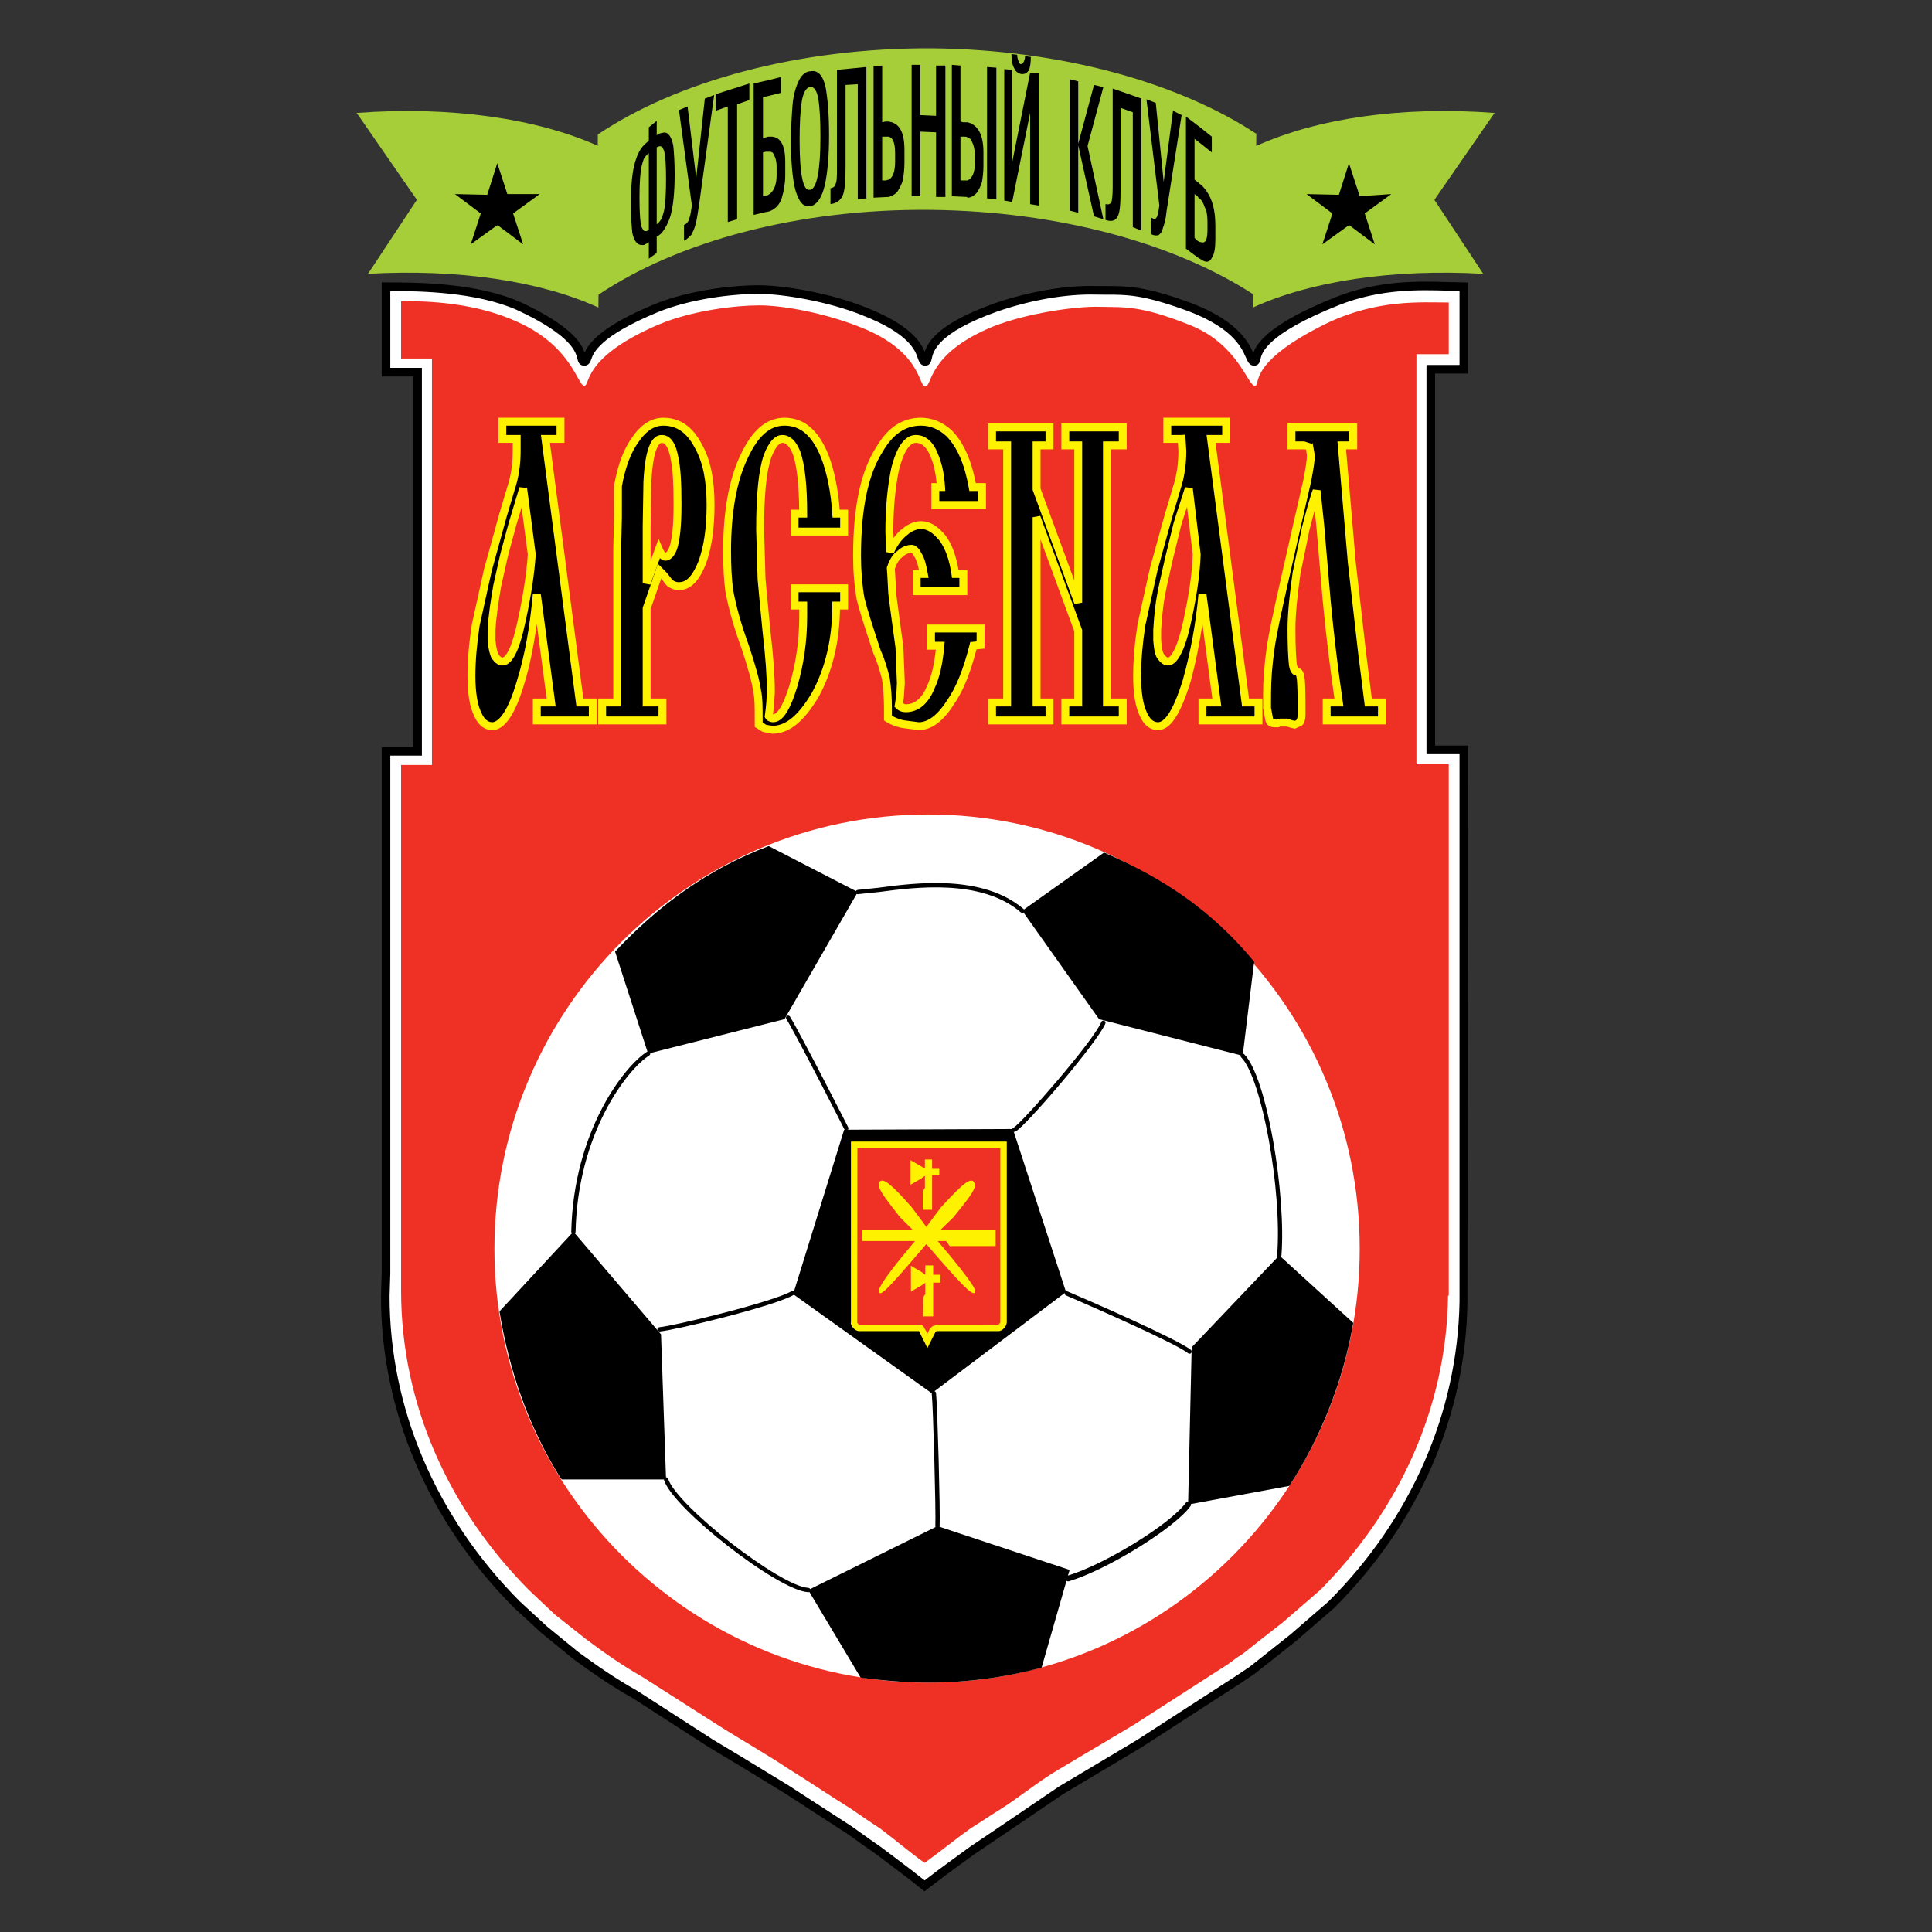 <?xml version="1.0" encoding="iso-8859-1"?>
<!-- Generator: Adobe Illustrator 24.0.1, SVG Export Plug-In . SVG Version: 6.00 Build 0)  -->
<svg version="1.1" id="Layer_1" xmlns="http://www.w3.org/2000/svg" xmlns:xlink="http://www.w3.org/1999/xlink" x="0px" y="0px"
	 viewBox="0 0 660 660" style="enable-background:new 0 0 660 660;" xml:space="preserve">
<rect x="0" y="0" width="660" height="660" fill="#333333" stroke="none"/>
<path d="M456.353,101.479c-22.534,8.982-26.987,15.628-28.205,19.11c-1.666-3.748-5.659-11.89-24.265-18.155
	c-13.551-4.72-19.357-4.71-25.502-4.697l-4.113-0.036c-10.332-0.261-22.948,1.914-34.623,5.964
	c-18.698,6.678-22.598,12.904-23.768,16.537c-1.322-3.341-4.955-9.33-20.355-15.291c-11.541-4.665-27.549-7.46-36.348-7.46
	c-9.105,0-23.901,1.701-35.633,6.488c-18.332,7.595-22.441,13.362-23.837,16.532c-1.074-3.281-4.618-9.201-21.839-17.238
	c-15.273-6.759-36.029-6.759-46.004-6.759h-1.472v32.132c0,0,8.598,0,10.793,0c0,2.844,0,123.733,0,126.58
	c-2.195,0-10.793,0-10.793,0v179.806l-0.244,7.847c0,39.053,16.091,76.795,45.318,106.275l9.37,8.63l10.86,8.887
	c6.327,4.63,13.122,9.419,20.332,13.398l26.165,16.875c0.022,0.015,10.391,6.234,10.391,6.234l15.114,9.219l21.601,13.988
	c0.004,0.004,6.193,4.422,6.193,4.422l3.797,2.645c0.039,0.028,10.25,7.737,10.25,7.737l6.31,4.96l0.863-0.683l6.103-4.648
	l10.013-7.321c0.103-0.072,9.814-6.625,9.814-6.625c-0.033,0.023,10.372-7.037,10.372-7.037l10.198-6.925l26.735-15.941
	l33.413-21.62l-0.075,0.046l5.148-3.433l6.073-4.785l8.341-6.627l13.049-11.323c28.825-28.816,44.921-65.857,45.4-104.366
	l0.245-190.132c0,0-9.058,0-11.285,0c0-2.846,0-124.222,0-127.067c2.227,0,11.285,0,11.285,0V96.503l-6.83-0.144
	C484.763,96.059,471.145,95.647,456.353,101.479z"/>
<path style="fill:#FFFFFF;" d="M428.439,124.926c1.65,0,1.979-1.467,2.138-2.174c0.48-2.129,1.944-8.607,26.862-18.536
	c14.222-5.61,27.492-5.208,37.18-4.916c0,0,2.407,0.049,3.975,0.083c0,2.451,0,22.794,0,25.296c-2.225,0-11.282,0-11.282,0v132.957
	c0,0,9.057,0,11.282,0c0,2.899,0,187.167,0,187.167c-0.715,37.72-16.505,74.034-44.707,102.234l-12.923,11.213l-8.291,6.584
	c0,0-5.878,4.654-5.881,4.657c-0.027,0.013-5.04,3.354-5.04,3.354l-33.364,21.587l-26.693,15.913
	c-0.004,0.004-20.607,13.988-20.607,13.988c-0.037,0.025-9.837,6.632-9.837,6.632c-0.011,0.009-10.244,7.49-10.244,7.49
	s-3.865,2.944-5.15,3.922c-1.227-0.966-4.484-3.527-4.484-3.527l-10.415-7.86c0.039,0.027-3.801-2.647-3.801-2.647l-6.178-4.409
	c-0.11-0.075-21.676-14.043-21.676-14.043c-0.007-0.004-15.222-9.283-15.222-9.283l-10.32-6.191l-26.226-16.913
	c-7.156-3.953-13.854-8.677-20.043-13.199l-10.731-8.78l-9.258-8.528c-28.624-28.88-44.413-65.887-44.413-104.159l0.244-7.847
	c0,0,0-173.968,0-176.864c2.198,0,10.793,0,10.793,0V125.661c0,0-8.596,0-10.793,0c0-2.511,0-23.722,0-26.24
	c10.206,0.013,29.289,0.287,43.314,6.491c18.734,8.743,20.084,14.489,20.592,16.651c0.197,0.827,0.555,2.364,2.325,2.364
	c1.649,0,2.128-1.369,2.413-2.186c0.749-2.135,2.735-7.813,22.685-16.081c11.329-4.62,25.672-6.265,34.511-6.265
	c8.518,0,24.037,2.71,35.262,7.252c16.258,6.292,18.247,12.199,19.096,14.724c0.362,1.078,0.858,2.555,2.555,2.555
	c1.693,0,2.031-1.57,2.211-2.412c0.515-2.398,1.882-8.772,22.328-16.07c11.342-3.937,23.579-6.053,33.564-5.804
	c-0.007,0,4.199,0.038,4.199,0.038c6.143-0.012,11.449-0.021,24.541,4.539c17.877,6.02,21.118,13.349,22.675,16.872
	C426.247,123.548,426.854,124.926,428.439,124.926z"/>
<path style="fill:#EE3124;" d="M419.609,568.438c1.714-1.229,3.186-2.453,4.905-3.434l5.886-4.663l7.85-6.131l12.757-11.041
	c26.736-26.982,43.173-62.06,43.664-100.571h0.246V261.07h-11.04V121h11.04c0-9.076,0-8.585,0-17.66
	c-9.567,0-24.532-1.23-42.193,7.357c-27.229,13.494-21.832,21.097-24.042,21.097c-2.452,0-5.638-13.982-21.829-20.605
	c-17.665-7.115-23.062-6.134-31.157-6.38c-8.094-0.242-25.266,2.211-36.794,6.872c-22.322,9.319-20.357,20.359-22.814,20.359
	c-2.453,0-0.982-12.266-23.058-20.607c-11.285-4.413-25.267-7.113-33.607-7.113c-8.095,0-23.061,1.717-34.59,6.625
	c-26.247,11.282-23.056,20.849-25.267,20.849c-2.204,0-4.169-13.493-22.809-21.831c-14.474-6.623-30.421-7.114-39.739-7.114v19.624
	h10.546v138.844h-10.546v171.957c0,2.454,0,5.15,0,7.606c0,39.001,16.432,74.819,43.661,102.29l8.831,8.341l10.55,8.342
	c6.133,4.658,12.511,9.076,19.377,12.999l25.761,16.437c8.093,5.149,16.432,9.81,24.527,15.208
	c7.117,4.414,13.983,9.076,21.095,13.491c3.192,2.209,6.38,4.415,9.813,6.624c4.909,3.681,10.059,8.097,15.212,11.776
	c5.151-3.679,10.546-8.095,15.697-11.776c3.192-1.962,6.378-4.171,9.57-6.132c7.112-4.417,12.754-9.322,20.112-13.737l26.001-15.453
	L419.609,568.438z"/>
<path d="M402.19,241.446v-18.4c1.224-2.451,2.206-6.129,3.434-11.035c1.717-7.854,2.944-15.455,3.188-22.567l-2.696-22.568
	c-1.472,4.169-2.702,8.337-3.925,12.264c0,0.246,0,0.488,0,0.488v-13.245c1.224-4.415,1.716-8.341,1.716-12.265
	c0-0.981,0-2.454-0.246-4.172h-1.471v-5.886h16.678v5.886h-5.148l11.773,90.031h4.415v6.131h-19.135v-6.131h4.908l-4.908-37.042
	c-0.982,11.037-2.941,20.849-5.398,29.682C404.396,236.049,403.17,238.995,402.19,241.446L402.19,241.446z M453.213,239.977h4.171
	c-1.475-10.059-2.945-21.833-4.171-34.835c-0.736-6.868-1.47-15.455-2.207-25.755l-1.228-11.775
	c-0.735,2.205-1.47,3.922-1.717,5.396c-0.489,1.472-0.981,3.923-1.963,7.36c-1.228,5.64-2.205,10.546-3.187,15.452
	c-0.98,7.116-1.718,13.495-1.718,19.133c0,6.133,0.244,10.305,0.49,12.269c0.248,1.471,0.736,2.206,1.228,2.206
	c0.735,0,0.983,0.492,1.226,1.229c0.493,1.962,0.493,6.377,0.493,13.491c0,1.227-0.247,2.205-0.736,2.697
	c-0.493,0.489-0.983,0.736-1.474,0.736c-0.244,0-0.736,0-1.226-0.248c-0.49,0-0.98-0.242-1.471-0.489c-0.492,0-0.736,0-1.225,0
	c-0.493,0-0.738,0-1.229,0c-0.246,0-0.491,0-0.736,0.247c-0.246,0-0.735,0-1.227,0c-0.736,0-1.471-0.247-1.716-1.228
	c-0.246-0.734-0.489-2.208-0.735-3.925v-4.905c0-5.396,0.489-10.551,1.224-15.7c0.738-5.152,2.455-13,4.908-23.793l4.169-18.398
	c1.475-5.891,2.698-10.794,3.436-14.963c0.735-3.925,1.224-6.87,1.224-8.586c0-1.472-0.242-2.454-0.489-2.945
	c-0.491-0.489-0.98-0.489-1.717-0.489h-4.416v-6.131h21.096v6.131h-3.921c0.735,11.529,1.957,24.774,3.433,39.985
	c1.225,13.734,2.94,26.246,4.414,38.021l1.228,9.815h4.658v6.131h-18.887V239.977z M402.19,144.06v5.886h-3.435v-5.886H402.19
	L402.19,144.06z M402.19,166.383v13.245c-0.981,3.19-1.716,5.888-2.209,8.588c-1.225,4.904-2.206,8.583-2.697,11.774
	c-1.225,5.643-1.718,10.548-1.963,15.208v3.682c0.245,2.699,0.492,4.416,1.227,5.396c0.736,0.981,1.471,1.716,2.451,1.716
	c0.982,0,2.211-0.98,3.192-2.945v18.4c-2.209,4.416-4.415,6.625-6.625,6.625c-1.962,0-3.68-1.228-4.905-3.925
	c-1.474-2.945-2.209-7.361-2.209-13.246c0-5.154,0.493-11.04,1.47-17.417c0.982-5.645,2.456-12.022,4.173-18.89
	c1.226-4.66,2.944-11.04,5.15-18.645c0.983-2.941,1.716-5.885,2.699-9.072C401.944,166.876,402.19,166.629,402.19,166.383
	L402.19,166.383z M226.306,196.064v-6.62c0.243,0.489,0.736,0.734,0.981,0.734c0.98,0,1.96-0.982,2.7-2.944
	c0.977-2.944,1.471-7.849,1.471-14.964c0-6.871-0.247-12.02-0.982-15.454c-0.736-4.415-2.208-6.624-4.169-6.871v-5.886h0.243
	c5.154,0,9.077,2.7,12.02,8.342c2.945,5.15,4.17,12.018,4.17,20.113c0,8.094-0.983,14.719-2.942,19.869
	c-2.21,5.397-4.663,7.852-7.852,7.852c-0.983,0-1.96-0.246-2.941-0.981c-0.247,0-0.982-0.982-2.211-2.699L226.306,196.064
	L226.306,196.064z M288.367,181.59h-16.924v-6.129h2.941c0-9.325-0.736-16.193-2.208-20.607c-1.227-3.19-2.945-4.908-4.907-4.908
	c-1.962,0-3.68,2.21-5.15,6.135c-1.717,5.152-2.452,13.492-2.452,24.775c0,5.889,0.243,11.528,0.489,16.925
	c0.247,3.68,0.982,9.811,1.717,18.153c0.982,8.34,1.475,15.208,1.475,20.605c0,1.226,0,2.455-0.246,3.68
	c0,1.227-0.246,1.963-0.246,2.455l-0.248,1.959c0.248,0.493,0.982,0.738,1.475,0.738c2.454,0,4.66-3.679,6.867-10.796
	c2.21-7.356,3.435-15.452,3.435-24.038c0-1.718,0-2.945,0-3.681h-2.941v-5.885h16.924v5.885h-2.697
	c0,11.774-2.452,21.833-7.114,30.417c-4.661,7.852-9.325,12.02-14.719,12.02c-1.228,0-2.209-0.245-2.699-0.489
	c-0.488-0.247-1.228-0.735-1.964-1.227v-2.207c0-3.926,0-6.87-0.489-9.077c-0.492-3.68-1.963-8.833-4.171-15.453
	c-2.699-7.36-4.415-13.739-5.397-19.136c-0.489-3.68-0.736-8.094-0.736-13.491c0-13.493,1.964-24.285,5.891-32.381
	c3.679-7.848,8.094-11.775,13.734-11.775c6.135,0,10.551,3.927,13.738,11.775c1.963,5.15,3.435,11.776,3.927,19.626h2.697V181.59
	L288.367,181.59z M313.145,196.064h2.454c-0.494-2.7-0.983-4.905-1.965-6.377c-0.734-1.471-1.47-2.206-2.208-2.206
	c-1.225,0-2.7,0.489-3.922,1.716c-1.475,0.982-2.452,2.698-3.193,4.905c0.248,3.68,0.493,6.625,0.493,8.588
	c0.248,1.962,0.489,4.66,0.983,7.601c0.735,5.396,1.224,9.078,1.469,10.793c0.247,3.681,0.493,7.853,0.493,12.268
	c0,1.962,0,3.433-0.245,4.17c0,0.733-0.247,1.961-0.493,3.433c0.738,0.739,1.473,0.982,2.456,0.982c3.678,0,6.62-2.453,8.583-7.36
	c1.718-3.676,2.7-8.337,3.191-13.981h-3.191v-5.886h16.925v5.641l-2.453,0.246c-1.961,7.848-4.414,14.473-7.848,19.381
	c-3.433,5.396-7.113,8.094-10.793,8.094c-1.717,0-3.68-0.246-5.644-0.739c-1.962-0.489-3.433-0.98-4.907-1.959
	c0-0.738,0-1.474,0-2.209c0-0.735,0-1.227,0-1.47c0-3.438-0.246-6.871-0.735-10.059c-0.736-2.698-1.471-5.644-2.944-8.829
	c-2.699-8.097-4.661-14.231-5.641-18.154c-0.74-4.172-1.229-9.077-1.229-14.718c0-16.192,2.454-28.212,7.604-36.305
	c3.68-6.38,8.34-9.568,14.229-9.568c3.434,0,6.625,1.225,9.566,3.927c3.926,3.921,6.624,10.055,8.094,18.395h3.191v6.132h-15.943
	v-6.132h1.958c-0.241-4.17-0.98-7.604-2.204-10.548c-1.473-3.927-3.679-5.889-6.378-5.889c-2.944,0-5.396,3.438-7.113,10.305
	c-1.228,5.885-1.965,12.998-1.965,21.339c0,2.456,0,4.662,0.244,6.871c1.474-3.191,3.19-5.397,5.153-6.871
	c1.717-1.47,3.681-2.205,5.396-2.205c2.7,0,4.908,1.47,7.359,4.415c2.207,2.944,3.681,7.112,4.416,12.263h2.698v5.888h-15.944
	V196.064L313.145,196.064z M354.109,176.688v63.289h4.415v6.131h-19.624v-6.131h5.15v-87.821h-5.15v-6.131h19.624v6.131h-4.415
	v14.962l14.227,38.757v-53.719h-4.416v-6.131h19.625v6.131h-5.397v87.821h5.397v6.131H363.92v-6.131h4.416v-24.531L354.109,176.688z
	 M176.509,149.946h-1.718v-5.886h16.679v5.886h-5.15l11.775,90.031h4.415v6.131h-19.134v-6.131h4.907l-4.907-37.042
	c-0.982,11.037-2.699,20.849-5.397,29.682c-0.981,3.434-2.207,6.379-3.188,8.83v-18.4c1.225-2.451,2.453-6.129,3.434-11.035
	c1.717-7.854,2.944-15.455,3.434-22.567l-2.945-22.568c-1.47,4.169-2.698,8.337-3.679,12.264c-0.244,0.246-0.244,0.488-0.244,0.733
	v-13.49c1.225-4.415,1.718-8.341,1.718-12.265C176.509,153.136,176.509,151.664,176.509,149.946L176.509,149.946z M226.306,144.06
	v5.886c-0.246,0-0.246,0-0.246,0c-2.698,0-4.414,4.908-4.908,14.719c-0.242,3.188-0.242,8.342-0.242,15.208v19.382l4.168-11.532
	c0.246,0.738,0.737,1.474,1.228,1.721v6.62l-0.982-0.98l-4.413,12.755v32.138h5.396v6.131h-20.607v-6.131h5.154v-52.253
	c0-3.677,0-7.603,0.243-11.036c0-3.681,0-7.114,0-10.551c1.227-6.868,3.189-12.265,6.135-16.19
	C219.927,146.268,222.87,144.308,226.306,144.06z M174.791,149.946h-3.19v-5.886h3.19V149.946L174.791,149.946z M174.791,241.446
	c-2.207,4.416-4.415,6.625-6.623,6.625c-1.963,0-3.682-1.228-4.904-3.925c-1.474-2.945-2.21-7.361-2.21-13.246
	c0-5.154,0.488-11.04,1.469-17.417c0.982-5.645,2.456-12.022,4.173-18.89c1.224-4.66,2.942-11.04,5.151-18.645
	c0.98-2.941,1.962-5.885,2.699-9.072c0.245,0,0.245-0.247,0.245-0.493v13.49c-0.735,2.945-1.716,5.643-2.207,8.343
	c-1.225,4.904-2.208,8.583-2.701,11.774c-0.98,5.643-1.715,10.548-1.963,15.208v3.682c0.248,2.699,0.741,4.416,1.23,5.396
	c0.733,0.981,1.469,1.716,2.451,1.716c0.983,0,2.209-0.98,3.19-2.945V241.446z"/>
<path style="fill:#FFF200;" d="M191.47,142.709h-21.217v8.587c0,0,3.487,0,4.905,0c0,1.235,0,2.821,0,2.821
	c0,4.413-0.635,8.559-1.893,12.332c-0.033,0.124-2.699,9.073-2.699,9.073c-0.016,0.049-5.173,18.73-5.173,18.73
	c-0.007,0.013-4.196,18.998-4.196,18.998c-0.991,6.442-1.495,12.373-1.495,17.65c0,6.155,0.771,10.683,2.353,13.848
	c1.75,3.852,4.292,4.671,6.113,4.671c4.256,0,7.991-5.526,11.109-16.434c1.803-5.895,3.067-12.605,4.102-19.76
	c1.335,10.085,3.098,23.396,3.363,25.401c-1.451,0-4.714,0-4.714,0v8.83h21.83v-8.83c0,0-3.312,0-4.579,0
	c-0.295-2.249-11.042-84.423-11.421-87.329c1.515,0,4.964,0,4.964,0v-8.587H191.47z M190.123,145.408c0,1.129,0,2.063,0,3.19
	c-1.47,0-5.34,0-5.34,0l12.129,92.725c0,0,2.948,0,4.249,0c0,1.179,0,2.256,0,3.435c-2.154,0-14.28,0-16.432,0
	c0-1.179,0-2.255,0-3.435c1.416,0,5.092,0,5.092,0l-5.106-38.564l-2.683,0.055c-1.005,11.313-2.749,20.931-5.342,29.407
	c-3.843,13.455-7.494,14.5-8.52,14.5c-1.494,0-2.732-1.056-3.677-3.135c-1.395-2.789-2.088-7.04-2.088-12.686
	c0-5.142,0.492-10.934,1.457-17.215c-0.004,0.026,4.145-18.765,4.145-18.765l5.138-18.596c-0.015,0.05,2.717-9.145,2.717-9.145
	c1.315-3.923,1.997-8.357,1.997-13.061v-5.519c0,0-3.487,0-4.905,0c0-1.127,0-2.062,0-3.19
	C175.124,145.408,187.947,145.408,190.123,145.408z"/>
<path style="fill:#FFF200;" d="M173.726,178.808c0,0.005-2.452,9.079-2.452,9.079l-0.528,2.111l-2.196,9.786
	c-0.865,4.988-1.712,10.321-1.976,15.345v3.75c0.236,2.641,0.704,4.673,1.367,5.999c0.966,1.323,2.043,2.465,3.66,2.465
	c3.305,0,5.751-4.646,7.945-15.057c1.855-8.483,2.988-15.929,3.46-22.75l0.01-0.137l-2.964-22.703l-2.609-0.271L173.726,178.808z
	 M170.226,223.464c-0.163-0.38-0.695-1.797-0.961-4.709l0.007-3.558c0.257-4.81,1.083-10.046,1.943-14.978
	c0.004-0.026,2.146-9.561,2.146-9.561l0.532-2.118l2.434-9.006c0.009-0.037,0.943-3.154,1.865-6.232
	c0.844,6.472,2.08,15.931,2.111,16.156c-0.459,6.571-1.599,14.054-3.395,22.262c-2.646,12.561-5.04,12.923-5.307,12.923
	C171.264,224.645,170.839,224.277,170.226,223.464z M173.726,178.808L173.726,178.808L173.726,178.808z"/>
<path style="fill:#FFF200;" d="M216.119,149.185c-2.961,3.944-5.047,9.426-6.354,16.716l-0.02,10.787l0,0
	c0,0.054-0.246,11.036-0.246,11.036s0,48.343,0,50.902c-1.469,0-5.149,0-5.149,0v8.83h23.303v-8.83c0,0-3.88,0-5.395,0
	c0-2.458,0-30.131,0-30.56c0.119-0.347,2.654-7.665,3.632-10.494c1.686,2.396,2.187,3.031,3.115,3.031l-0.809-0.27
	c1.122,0.842,2.348,1.25,3.75,1.25c4.97,0,7.572-4.957,9.1-8.687c2.022-5.313,3.044-12.16,3.044-20.381
	c0-8.867-1.424-15.665-4.35-20.785c-3.156-6.052-7.479-9.02-13.191-9.02C222.637,142.709,219.029,144.949,216.119,149.185z
	 M210.852,241.323h1.347v-53.6l0.243-10.941l0.003-10.646c1.206-6.628,3.13-11.735,5.863-15.378c2.451-3.566,5.214-5.35,8.241-5.35
	c4.676,0,8.115,2.423,10.823,7.617c2.713,4.744,4.018,11.105,4.018,19.491c0,7.893-0.959,14.416-2.853,19.39
	c-2.531,6.186-4.852,6.98-6.59,6.98c-0.818,0-1.477-0.218-2.133-0.711c-0.134-0.056-1.919-2.401-1.919-2.401l-1.619-1.641
	l-1.522-1.527l-5.196,15.008v33.711c0,0,3.881,0,5.397,0c0,1.179,0,2.256,0,3.435c-2.188,0-15.718,0-17.906,0
	c0-1.179,0-2.255,0-3.435C208.52,241.323,210.852,241.323,210.852,241.323z"/>
<path style="fill:#FFF200;" d="M219.804,164.599c0.003-0.037-0.247,15.274-0.247,15.274v19.382l2.62,0.46
	c0,0,2.161-5.977,3.267-9.039c0.503,0.467,1.081,0.849,1.842,0.849c0.943,0,2.713-0.497,3.961-3.816
	c1.053-3.161,1.557-8.194,1.557-15.439c0-7.624-0.313-12.479-1.013-15.738c-0.871-5.245-2.803-7.935-5.732-7.935
	C222.341,148.598,220.351,153.683,219.804,164.599z M222.258,179.873l0.243-15.104c0.655-13.096,3.262-13.472,3.559-13.472
	c1.352,0,2.476,2.094,3.084,5.74c0.669,3.128,0.962,7.809,0.962,15.234c0,6.853-0.47,11.743-1.401,14.538
	c-0.608,1.614-1.219,1.973-1.385,1.996c-0.052-0.033-0.422-0.259-1.004-1.613l-1.343-3.139c0,0-1.991,5.498-2.715,7.504
	C222.258,185.96,222.258,179.873,222.258,179.873z"/>
<path style="fill:#FFF200;" d="M253.05,155.262c-3.99,8.224-6.015,19.317-6.015,32.954c0,5.428,0.243,9.901,0.744,13.667
	c1.082,5.952,2.919,12.466,5.471,19.42c2.389,7.177,3.657,11.864,4.099,15.17c0.48,2.178,0.48,4.997,0.48,8.899v2.959l2.704,1.679
	c0.004,0.005,3.305,0.636,3.305,0.636c5.695,0,10.741-4.029,15.878-12.684c4.665-8.584,7.046-18.595,7.232-29.755
	c0.709,0,2.768,0,2.768,0v-8.588h-19.623v8.588c0,0,2.153,0,2.943,0c0,1.081,0,2.331,0,2.331c0,8.224-1.136,16.181-3.375,23.651
	c-2.756,8.874-4.819,9.832-5.577,9.832c0,0-0.03-0.006-0.037-0.01c0.073-0.562,0.151-1.172,0.151-1.172
	c0.009-0.165,0.072-0.647,0.072-0.647l0.179-1.973c-0.025,0.265,0.247-3.68,0.247-3.68c0-5.425-0.497-12.411-1.479-20.763
	c0.001,0.039-1-10.378-1-10.378l-0.711-7.708c0-0.027-0.489-16.835-0.489-16.835c0-11.573,0.781-19.538,2.381-24.347
	c1.239-3.295,2.655-5.212,3.873-5.212c1.822,0,3.068,2.532,3.647,4.041c1.324,3.978,2.021,10.356,2.09,18.774
	c-0.779,0-2.915,0-2.915,0v8.83h19.623v-8.83c0,0-2.116,0-2.861,0c-0.54-6.928-1.816-13.422-3.849-18.758
	c-3.462-8.514-8.362-12.644-15-12.644C261.901,142.709,257.009,146.815,253.05,155.262z M260.527,245.372
	c0-4.077,0-7.017-0.523-9.371c-0.445-3.366-1.75-8.206-4.207-15.587c-2.513-6.851-4.306-13.211-5.352-18.952
	c-0.475-3.584-0.711-7.938-0.711-13.247c0-13.226,1.932-23.923,5.752-31.792c3.524-7.52,7.499-11.016,12.52-11.016
	c5.492,0,9.459,3.475,12.49,10.934c2.054,5.393,3.382,12.043,3.826,19.204l0.08,1.265c0,0,1.945,0,2.616,0c0,1.178,0,2.256,0,3.434
	c-2.086,0-12.137,0-14.226,0c0-1.178,0-2.256,0-3.434c0.792,0,2.944,0,2.944,0v-1.349c0-9.557-0.747-16.437-2.279-21.031
	c-1.854-4.829-4.385-5.831-6.186-5.831c-2.549,0-4.645,2.293-6.415,7.008c-1.714,5.137-2.537,13.382-2.537,25.25l0.492,16.99
	c0.003,0.026,0.722,7.827,0.722,7.827l0.998,10.381c0.975,8.288,1.466,15.165,1.466,20.486l-0.218,3.413
	c-0.025,0.267-0.17,1.81-0.17,1.81l-0.1,0.912l-0.285,2.2l0.182,0.365c0.509,1.019,1.747,1.482,2.679,1.482
	c3.121,0,5.636-3.621,8.158-11.745c2.319-7.729,3.494-15.951,3.494-24.438v-5.027c0,0-2.152,0-2.944,0c0-1.129,0-2.064,0-3.192
	c2.089,0,12.14,0,14.226,0c0,1.127,0,2.063,0,3.192c-0.671,0-2.699,0-2.699,0v1.346c0,11.265-2.337,21.28-6.949,29.776
	c-4.574,7.704-8.885,11.315-13.532,11.315l-2.096-0.351c0,0-0.68-0.426-1.214-0.765
	C260.527,246.181,260.527,245.372,260.527,245.372z"/>
<path style="fill:#FFF200;" d="M299.218,152.955c-5.228,8.213-7.786,20.324-7.786,36.978c0,5.233,0.419,10.264,1.248,14.951
	c0.898,3.61,2.541,8.898,5.693,18.346c1.342,2.932,2.042,5.51,2.718,8.003l0.204,0.757c0.438,2.917,0.689,6.324,0.689,9.703v4.401
	l0.602,0.4c1.633,1.088,3.25,1.631,5.327,2.149l5.969,0.775c4.237,0,8.25-2.935,11.932-8.721c3.131-4.471,5.61-10.535,7.761-18.852
	c0.719-0.074,2.754-0.276,2.754-0.276v-8.211h-19.625v8.586c0,0,2.164,0,2.977,0c-0.542,4.975-1.44,9.035-2.851,12.062
	c-1.76,4.39-4.225,6.583-7.362,6.583c-0.443,0-0.683-0.221-0.962-0.377c0.021-0.176,0.352-2.731,0.352-2.731l-0.073,0.468
	l0.313-4.597l-0.492-12.358c-0.015-0.099-1.482-10.883-1.482-10.883c-0.007-0.042-0.765-5.762-0.765-5.762s-0.215-1.823-0.215-1.827
	c0-0.037-0.317-6.098-0.317-6.098s-0.111-1.608-0.144-2.089c0.689-1.981,1.524-3.321,2.568-4.016
	c1.375-1.341,2.622-1.477,3.135-1.483c0.025,0.011,0.412,0.191,1.041,1.452c0.732,1.111,1.142,2.715,1.501,4.429
	c-0.34,0-2.129,0-2.129,0v8.585h18.64v-8.585c0,0-2.207,0-2.99,0c-0.831-4.858-2.256-8.873-4.392-11.725
	c-2.868-3.444-5.459-4.957-8.441-4.957c-2.109,0-4.397,0.923-6.274,2.534c-1.122,0.841-2.146,1.925-3.09,3.211
	c-0.038-0.962-0.081-2.189-0.081-2.189c0-7.821,0.653-14.908,1.936-21.064c1.485-5.936,3.548-9.229,5.794-9.229
	c2.145,0,3.866,1.688,5.113,5.011c1.048,2.519,1.636,5.433,1.944,8.727c-0.149,0-1.784,0-1.784,0v8.832h18.645v-8.832
	c0,0-2.52,0-3.47,0c-1.56-7.994-4.296-14.085-8.212-18.003c-3.137-2.881-6.66-4.322-10.52-4.322
	C308.23,142.709,303.194,146.059,299.218,152.955z M304.682,243.163v-1.47c0-3.561-0.253-7.015-0.753-10.265
	c-0.033-0.151-0.237-0.899-0.237-0.899c-0.672-2.479-1.43-5.291-2.817-8.29c-2.23-6.721-4.493-13.654-5.556-17.914
	c-0.781-4.441-1.189-9.316-1.189-14.392c0-16.124,2.419-27.763,7.393-35.581c3.484-6.036,7.756-8.944,13.092-8.944
	c3.205,0,6.036,1.167,8.655,3.57c3.668,3.669,6.261,9.616,7.678,17.642l0.197,1.114c0,0,2.073,0,2.971,0c0,1.178,0,2.256,0,3.434
	c-2.049,0-11.193,0-13.242,0c0-1.178,0-2.256,0-3.434c0.258,0,2.039,0,2.039,0l-0.083-1.428c-0.25-4.257-1.005-7.851-2.309-10.989
	c-2.08-5.547-5.298-6.718-7.623-6.718c-3.71,0-6.545,3.81-8.424,11.323c-1.332,6.392-2.003,13.666-2.003,21.669l0.253,7.017
	l2.568,0.42c1.331-2.884,2.882-4.964,4.734-6.355c1.464-1.255,3.113-1.941,4.588-1.941c2.137,0,4.03,1.176,6.322,3.931
	c2.005,2.679,3.404,6.597,4.118,11.594l0.164,1.16c0,0,1.846,0,2.521,0c0,1.124,0,2.062,0,3.187c-2.053,0-11.197,0-13.247,0
	c0-1.125,0-2.063,0-3.187c0.548,0,2.722,0,2.722,0l-0.289-1.594c-0.483-2.636-1.01-5.146-2.171-6.885
	c-0.28-0.585-1.39-2.809-3.33-2.809c-1.76,0-3.539,0.773-4.878,2.113c-1.416,0.913-2.598,2.692-3.513,5.434l-0.087,0.253
	l0.186,2.686l0.319,6.075c0.01,0.166,0.224,1.965,0.224,1.965l0.779,5.86c-0.006-0.036,0.727,5.376,0.727,5.376l0.741,5.388
	c-0.014-0.104,0.479,12.074,0.479,12.074l-0.18,3.739l-0.067,0.431l-0.321,2.322l-0.271,1.576l0.496,0.489
	c0.952,0.952,2.003,1.378,3.408,1.378c2.991,0,7.122-1.423,9.834-8.209c1.672-3.569,2.755-8.29,3.285-14.363l0.126-1.467
	c0,0-2.413,0-3.313,0c0-1.126,0-2.062,0-3.19c2.089,0,12.14,0,14.226,0c0,1.119,0,2.03,0,3.072
	c-0.615,0.063-2.179,0.219-2.179,0.219l-0.229,0.923c-2.1,8.383-4.598,14.575-7.645,18.931c-3.145,4.937-6.482,7.52-9.69,7.52
	l-5.317-0.696c-1.593-0.4-2.73-0.876-3.881-1.537C304.682,243.853,304.682,243.163,304.682,243.163z"/>
<path style="fill:#FFF200;" d="M383.545,144.673H362.57v8.83c0,0,3.113,0,4.419,0c0,2.193,0,33.918,0,44.785
	c-3.46-9.426-11.397-31.045-11.531-31.409c0-0.423,0-11.179,0-13.376c1.302,0,4.418,0,4.418,0v-8.83h-22.326v8.83
	c0,0,3.685,0,5.152,0c0,2.577,0,82.546,0,85.122c-1.467,0-5.152,0-5.152,0v8.83h22.326v-8.83c0,0-3.115,0-4.418,0
	c0-2.266,0-42.874,0-54.349c3.46,9.425,11.399,31.045,11.531,31.409c0,0.441,0,20.554,0,22.94c-1.306,0-4.419,0-4.419,0v8.83h22.326
	v-8.83c0,0-3.88,0-5.395,0c0-2.576,0-82.546,0-85.122c1.515,0,5.395,0,5.395,0v-8.83H383.545z M382.194,147.37
	c0,1.179,0,2.258,0,3.435c-1.518,0-5.397,0-5.397,0v90.519c0,0,3.879,0,5.397,0c0,1.179,0,2.256,0,3.435c-2.167,0-14.755,0-16.922,0
	c0-1.179,0-2.255,0-3.435c1.301,0,4.412,0,4.412,0v-26.118l-14.308-38.984l-2.614,0.466v64.636c0,0,3.11,0,4.41,0
	c0,1.179,0,2.256,0,3.435c-2.165,0-14.756,0-16.921,0c0-1.179,0-2.255,0-3.435c1.467,0,5.15,0,5.15,0v-90.519c0,0-3.683,0-5.15,0
	c0-1.177,0-2.256,0-3.435c2.165,0,14.756,0,16.921,0c0,1.179,0,2.258,0,3.435c-1.3,0-4.41,0-4.41,0v16.553l14.305,38.983
	l2.616-0.466v-55.07c0,0-3.111,0-4.412,0c0-1.177,0-2.256,0-3.435C367.439,147.37,380.027,147.37,382.194,147.37z"/>
<path style="fill:#FFF200;" d="M418.868,142.709h-21.462v8.587c0,0,3.592,0,4.986,0c0.068,1.166,0.164,2.821,0.164,2.821
	c0,4.406-0.636,8.554-1.893,12.332c-0.012,0.025-1.15,3.936-1.15,3.936l-1.548,5.137c-0.013,0.049-5.174,18.73-5.174,18.73
	c-0.001,0.013-4.195,18.998-4.195,18.998c-0.99,6.458-1.491,12.387-1.491,17.65c0,6.159,0.77,10.69,2.35,13.848
	c1.751,3.852,4.293,4.671,6.112,4.671c4.165,0,7.588-5.058,11.1-16.403c1.843-6.62,3.096-13.225,4.1-19.892
	c1.329,10.057,3.108,23.489,3.377,25.502c-1.451,0-4.718,0-4.718,0v8.83h21.832v-8.83c0,0-3.31,0-4.579,0
	c-0.292-2.249-11.043-84.423-11.423-87.329c1.514,0,4.962,0,4.962,0v-8.587H418.868z M417.522,145.408c0,1.129,0,2.063,0,3.19
	c-1.472,0-5.343,0-5.343,0l12.129,92.725c0,0,2.949,0,4.253,0c0,1.179,0,2.256,0,3.435c-2.156,0-14.284,0-16.436,0
	c0-1.179,0-2.255,0-3.435c1.417,0,5.097,0,5.097,0l-5.111-38.569l-2.681,0.06c-0.895,10.08-2.648,19.708-5.354,29.44
	c-3.695,11.951-6.67,14.467-8.51,14.467c-1.494,0-2.733-1.056-3.676-3.135c-1.393-2.785-2.089-7.037-2.089-12.686
	c0-5.128,0.493-10.919,1.458-17.215c-0.005,0.02,4.144-18.765,4.144-18.765s5.138-18.592,5.138-18.596l1.567-5.199l1.128-3.854
	c1.338-4.02,2.022-8.455,2.022-13.153l-0.334-5.632l-1.262,0.112c0,0-2.136,0-3.554,0c0-1.127,0-2.062,0-3.19
	C402.288,145.408,415.339,145.408,417.522,145.408z"/>
<path style="fill:#FFF200;" d="M401.739,176.033l-0.837,2.703c-0.026,0.101-2.229,9.151-2.229,9.151l-0.541,2.154l-2.183,9.743
	c-1.063,4.879-1.675,9.635-1.978,15.345v3.75c0.253,2.851,0.507,4.886,1.499,6.205c0.834,1.117,1.909,2.259,3.528,2.259
	c3.168,0,5.844-5.064,7.947-15.057c1.942-8.878,2.994-16.341,3.213-22.798l0.004-0.102l-2.706-22.673l-2.611-0.288L401.739,176.033z
	 M404.317,176.827c0,0,0.624-1.933,1.19-3.68c0.767,6.449,1.926,16.137,1.948,16.323c-0.218,6.278-1.247,13.553-3.15,22.252
	c-2.222,10.551-4.633,12.923-5.307,12.923c-0.338,0-0.762-0.362-1.37-1.178c-0.562-0.748-0.779-2.655-0.965-4.711l0.002-3.558
	c0.293-5.485,0.888-10.112,1.934-14.921c0.017-0.08,2.15-9.576,2.15-9.576l0.636-2.542l2.119-8.718
	C403.478,179.542,404.317,176.827,404.317,176.827z"/>
<path style="fill:#FFF200;" d="M462.289,144.673h-22.442v8.83h5.762c0,0,0.339,0.044,0.559,0.073c0.07,0.479,0.3,2.014,0.3,2.014
	c0,1.596-0.482,4.488-1.204,8.338c0,0.014-3.418,14.88-3.418,14.88l-4.174,18.43c-2.578,11.34-4.208,18.886-4.928,23.904
	c-0.844,5.915-1.242,10.965-1.242,15.889v4.905c0.018,0.192,0.806,4.354,0.806,4.354c0.332,1.327,1.435,2.147,2.998,2.147h1.532
	c0,0,0.212-0.13,0.402-0.245c0.129,0,2.129-0.001,2.346-0.001c0.504,0.156,1.239,0.378,1.449,0.441
	c0.509,0.11,1.385,0.297,1.385,0.297l2.426-1.133c0.74-0.745,1.131-2.006,1.131-3.652c0-7.295,0-11.696-0.533-13.822
	c-0.218-0.683-0.738-2.245-2.532-2.245l0.499,0.181l-0.395-1.262c-0.222-1.791-0.473-5.939-0.473-12.046
	c0-5.792,0.823-12.526,1.706-18.941c0.002-0.003,3.17-15.353,3.17-15.353c0.002-0.003,1.161-4.389,1.161-4.389
	s0.312-1.168,0.539-1.999c0.269,2.598,0.549,5.257,0.549,5.257c-0.002-0.044,2.206,25.759,2.206,25.759
	c1.072,11.353,2.436,22.537,3.993,33.34c-1.228,0-3.999,0-3.999,0v8.83h21.584v-8.83c0,0-3.494,0-4.816,0
	c-0.229-1.828-1.082-8.63-1.082-8.63l-0.844-6.686l-3.563-31.287c0-0.011-2.706-31.506-3.308-38.52c1.149,0,3.8,0,3.8,0v-8.83
	H462.289z M460.94,147.37c0,1.179,0,2.258,0,3.435c-1.165,0-4.046,0-4.046,0l3.561,41.466l3.573,31.378l0.85,6.682l1.372,10.992
	c0,0,3.139,0,4.499,0c0,1.179,0,2.256,0,3.435c-2.146,0-14.039,0-16.19,0c0-1.179,0-2.255,0-3.435c1.239,0,4.386,0,4.386,0
	l-0.227-1.542c-1.644-11.219-3.044-22.915-4.161-34.765c-0.004-0.019-2.207-25.728-2.207-25.728l-1.231-11.817l-2.622-0.287
	l-0.644,1.855l-1.122,3.746c0.05-0.203-0.772,2.827-0.772,2.827l-1.157,4.383c-0.02,0.085-3.213,15.56-3.213,15.56
	c-0.913,6.591-1.741,13.439-1.741,19.396c0,5.295,0.186,9.943,0.5,12.435c0.457,2.739,1.609,3.287,2.375,3.357
	c0.05,0.124,0.133,0.333,0.133,0.333c0.426,1.707,0.426,6.225,0.426,13.069c0,1.151-0.248,1.65-0.344,1.746
	c-0.002,0-0.518,0.339-0.518,0.339l-0.618-0.102l-0.608-0.144l-1.11-0.446l-0.36-0.046h-2.454l-1.691,0.642l0.955-0.395h-1.227
	l-0.349-0.054l-0.059-0.154c-0.028-0.096-0.71-3.785-0.71-3.785l0.018-4.715c0-4.794,0.381-9.721,1.208-15.508
	c0.707-4.927,2.327-12.415,4.888-23.687l4.167-18.402c-0.006,0.03,3.451-15.026,3.451-15.026c0.768-4.099,1.243-7.011,1.243-8.819
	l-0.772-4.338l-0.113,0.439l-2.669-0.886c0,0-1.764,0-3.067,0c0-1.177,0-2.256,0-3.435C444.748,147.37,458.735,147.37,460.94,147.37
	z M441.25,248.7c0,0-0.193-0.059-0.216-0.067c-0.165-0.036-0.445-0.096-0.445-0.096L441.25,248.7z"/>
<path style="fill:#FFFFFF;" d="M317.067,574.814c81.444,0,147.432-66.722,147.432-148.163c0-81.933-65.988-148.41-147.432-148.41
	c-81.685,0-148.165,66.477-148.165,148.41C168.903,508.093,235.382,574.814,317.067,574.814z"/>
<polygon points="288.367,385.928 346.014,385.685 364.167,441.369 318.297,475.959 270.95,442.105 "/>
<path d="M262.608,289.035l30.42,15.698l-25.023,43.421l-46.607,11.774l-11.282-34.833
	C224.831,309.396,241.757,296.884,262.608,289.035z"/>
<path d="M428.439,328.529l-3.926,32.133l-49.06-12.509l-26.249-37.042l27.965-19.872
	C398.018,300.318,413.965,311.112,428.439,328.529z"/>
<path d="M440.455,507.602l-34.585,6.376l1.225-53.72l29.928-31.398l25.266,23.056C458.854,472.032,451.006,491.411,440.455,507.602z
	"/>
<path d="M294.01,573.097L276.1,543.17l44.158-21.832l45.137,14.965l-9.568,33.362c-12.511,3.431-26.001,5.149-38.759,5.149
	C309.707,574.814,301.366,574.079,294.01,573.097z"/>
<path d="M170.619,447.994l25.268-27.23l29.928,35.079l1.717,49.552h-35.567l-0.494-0.493
	C180.677,487.488,174.056,468.84,170.619,447.994z"/>
<path d="M221.006,359.305c-7.788,4.936-25.117,27.257-25.856,61.441c-0.01,0.408,0.313,0.744,0.719,0.754
	c0.41,0.008,0.745-0.313,0.753-0.719c0.729-33.598,17.591-55.431,25.172-60.232c0.345-0.22,0.443-0.672,0.225-1.014
	C221.804,359.188,221.349,359.088,221.006,359.305z"/>
<path d="M268.851,347.033c-0.347,0.21-0.46,0.663-0.246,1.012c4.109,6.765,19.683,37.418,19.842,37.728
	c0.184,0.364,0.627,0.509,0.989,0.323c0.364-0.183,0.506-0.625,0.323-0.989c-0.157-0.309-15.762-31.012-19.895-37.825
	C269.65,346.935,269.197,346.825,268.851,347.033z"/>
<path d="M376.24,349.105c-2.667,6.551-27.4,34.835-30.061,36.165c-0.365,0.185-0.511,0.625-0.332,0.987
	c0.183,0.364,0.627,0.511,0.989,0.33c3.476-1.74,28.202-30.624,30.769-36.931c0.154-0.378-0.026-0.805-0.406-0.959
	C376.824,348.544,376.395,348.725,376.24,349.105z"/>
<path d="M270.562,440.989c-5.808,3.63-40.134,11.951-45.299,12.404c-0.408,0.033-0.707,0.393-0.674,0.796
	c0.036,0.404,0.393,0.705,0.799,0.668c5.342-0.465,39.816-8.78,45.951-12.617c0.346-0.215,0.454-0.672,0.236-1.014
	C271.359,440.88,270.907,440.777,270.562,440.989z"/>
<path d="M363.734,441.573c-0.156,0.373,0.017,0.801,0.394,0.965c9.79,4.158,37.885,16.565,41.762,19.759
	c0.316,0.257,0.778,0.212,1.037-0.098c0.258-0.318,0.212-0.781-0.098-1.04c-4.316-3.55-34.81-16.872-42.13-19.979
	C364.328,441.023,363.897,441.196,363.734,441.573z"/>
<path d="M318.954,475.225c-0.405,0.045-0.698,0.408-0.656,0.811c0.493,4.666,1.469,40.626,1.225,45.262
	c-0.021,0.407,0.293,0.756,0.695,0.775c0.406,0.02,0.755-0.289,0.776-0.696c0.243-4.665-0.736-40.802-1.231-45.493
	C319.718,475.475,319.356,475.185,318.954,475.225z"/>
<path d="M227.304,504.697c-0.386,0.122-0.6,0.538-0.471,0.924c3.204,9.884,39.093,37.792,49.235,38.286
	c0.406,0.02,0.748-0.292,0.768-0.699c0.02-0.407-0.294-0.753-0.699-0.773c-9.527-0.463-44.895-27.978-47.906-37.267
	C228.106,504.782,227.69,504.568,227.304,504.697z"/>
<path d="M300.063,303.265l-7.035,0.733c-0.405,0.039-0.775,0.406-0.731,0.811c0.04,0.404,0.326,0.703,0.731,0.659l7.23-0.745
	c12.215-1.619,34.954-4.634,48.468,6.948c0.31,0.264,0.771,0.23,1.036-0.08c0.266-0.31,0.229-0.772-0.079-1.038
	C335.67,298.54,312.51,301.612,300.063,303.265z"/>
<path d="M423.993,360.142c-0.288,0.287-0.288,0.754,0,1.04c7.038,7.039,14.047,45.587,12.298,67.616
	c-0.033,0.406,0.27,0.763,0.671,0.793c0.407,0.032,0.762-0.27,0.793-0.673c1.633-20.501-4.909-60.963-12.723-68.777
	C424.745,359.854,424.279,359.854,423.993,360.142z"/>
<path d="M405.078,513.399c-5.364,7.315-27.672,21.047-40.459,24.905c-0.518,0.158-0.811,0.704-0.654,1.221
	c0.155,0.521,0.701,0.813,1.219,0.657c13.07-3.94,35.938-18.069,41.479-25.626c0.318-0.436,0.224-1.049-0.214-1.371
	C406.014,512.866,405.401,512.959,405.078,513.399z"/>
<path style="fill:#EE3124;" d="M316.822,458.049l-0.735-1.471l-0.488-0.982l-0.494-0.982c0-0.244-0.241-0.489-0.241-0.489
	c-0.248-0.247-0.493-0.494-0.493-0.494c-0.243,0-0.489,0-0.736,0c-7.112,0-13.002,0-20.115,0c-0.736,0-1.963-1.224-1.717-1.958
	v-60.591h51.025v60.591c0,0.735-0.983,1.958-1.716,1.958c-7.359,0-13.738,0-21.098,0c-0.245,0-0.489,0-0.735,0.247
	c-0.491,0.247-0.491,0.492-0.733,0.735l-0.494,0.982l-0.489,0.982L316.822,458.049z"/>
<path style="fill:#FFF200;" d="M342.827,389.979h-52.129v61.694c-0.147,0.264,0.007,0.975,0.492,1.646
	c0.509,0.707,1.424,1.418,2.329,1.418c0,0,20.264,0,20.396,0c0.067,0.066,0.142,0.143,0.153,0.154
	c0.022,0.103,0.049,0.218,0.049,0.218l2.702,5.405l2.711-5.405c0.119-0.126,0.173-0.206,0.173-0.206
	c-0.002,0.005,0.067-0.036,0.067-0.036c0.123-0.086,0.148-0.116,0.153-0.129c0.071,0,21.188,0,21.188,0
	c1.4,0,2.821-1.784,2.821-3.064v-61.694H342.827z M341.723,392.188c0,2.126,0,59.486,0,59.486c-0.034,0.228-0.473,0.786-0.703,0.869
	l-21.008-0.013c0,0-1.414,0.531-1.48,0.554c-0.035,0.063-0.723,0.677-0.723,0.677l-0.157,0.139l-0.1,0.22
	c0,0-0.611,1.221-0.731,1.464c-0.118-0.24-0.728-1.464-0.728-1.464l0.116,0.495l-0.563-1.264l-0.823-0.821h-21.306
	c-0.157-0.051-0.6-0.486-0.648-0.695l-0.021,0.188c0,0,0.054-57.709,0.054-59.835C294.969,392.188,339.658,392.188,341.723,392.188z
	 M318.496,453.099c0,0,0.032-0.01,0.037-0.015l0.016-0.017C318.549,453.065,318.533,453.071,318.496,453.099z"/>
<g>
	<path style="fill:#FFF200;" d="M315.964,401.679c0,0.842,0,4.12,0,4.12l-0.683,1.038l-0.053,6.445h3.188c0,0,0-11.128,0-11.771
		c0.53,0,2.454,0,2.454,0v-2.213c0,0-1.923,0-2.454,0c0-0.576,0-3.189,0-3.189h-0.368h-2.085c0,0,0,2.36,0,3.065
		c-0.411-0.236-1.412-0.808-1.412-0.808l-3.496-2.038v8.391l3.499-2.035C314.556,402.685,315.527,401.989,315.964,401.679z"/>
	<path style="fill:#FFF200;" d="M318.786,432.292h-0.489h-2.208l-0.003,3.191l-1.198-0.902l-3.708-2.162v8.823l3.682-2.148
		c0,0,0.708-0.506,1.227-0.872c0,1.077,0,3.882,0,3.882l-0.668,0.973l-0.067,6.139v0.489h3.431c0,0,0-10.711,0-11.528
		c0.628,0,2.452,0,2.452,0v-2.696c0,0-1.824,0-2.452,0C318.786,434.779,318.786,432.292,318.786,432.292z"/>
	<path style="fill:#FFF200;" d="M324.421,425.669h15.705v-5.394h-0.489h-18.504c2.205-2.142,4.55-4.415,4.55-4.415
		c0.013-0.016,0.364-0.449,0.364-0.449c4.207-5.207,7.044-8.722,7.044-10.658c0-0.083-0.007-0.163-0.018-0.238l-0.585-0.975
		c-1.404-1.128-4.542,1.826-11.029,8.88c-0.003,0.003-3.274,4.358-3.274,4.358l-1.731,2.352l-1.734-2.359l-3.266-4.347
		c-6.763-7.688-9.492-9.927-10.807-8.87c-1.631,1.356,0.955,4.706,5.656,10.789l1.15,1.495c0.021,0.023,3.456,3.401,3.456,3.401
		l1.023,1.037H294.5v3.677c0,0,9.897,0,18.076,0c-13.655,16.185-12.617,17.264-12.205,17.677l0.113,0.113l0.3,0.041
		c1.266-0.046,5.868-5.353,15.325-16.39c0,0,0.16-0.184,0.346-0.406c11.879,13.827,15.492,17.458,16.534,16.679
		c0.443-0.565,1.097-1.495-12.646-17.714c1.683,0,2.759,0,2.85,0C323.421,424.271,324.421,425.669,324.421,425.669z"/>
</g>
<path style="fill:#A6CE39;" d="M510.616,38.579c-32.061-2.428-60.678,1.894-81.478,11.266l0.036-4.151
	c-26.494-17.419-66.235-28.7-110.631-29.193c-45.878-0.244-87.333,11.286-114.317,29.438l-0.033,3.86
	c-20.817-9.347-50.37-13.645-82.39-11.219l0.738,0.981l19.87,28.701l-16.682,25.267c30.908-1.718,58.82,2.452,78.69,11.527
	l0.039-4.388c26.998-18.124,68.115-29.459,113.59-28.973c44.055,0.489,83.501,11.608,109.99,28.791l-0.042,4.57
	c19.874-9.075,47.784-13.245,78.691-11.527l-16.682-25.267l19.871-28.701L510.616,38.579z"/>
<g>
	<path d="M348.959,25.334c0.983,0,1.716-0.245,2.452-1.228c0.492-0.982,0.734-2.698,0.734-4.661l-1.958-0.247
		c0,0.736-0.245,1.474-0.493,1.963c-0.246,0.493-0.489,0.736-0.982,0.736c-0.247,0-0.49-0.243-0.735-0.982
		c-0.247-0.489-0.493-1.224-0.493-2.206l-1.957-0.246c0,1.963,0.24,3.68,0.981,4.909C346.997,24.595,347.977,25.089,348.959,25.334z
		"/>
	<path d="M409.057,62.128l-0.98-0.734V47.409l2.207,1.718l3.681,2.945v-5.398l-3.681-2.943l-5.149-3.927V84.94l3.922,2.945
		c0.492,0.246,0.735,0.49,1.227,0.735c1.716,1.226,2.945,0.981,3.681-0.488c0.981-1.472,1.224-3.68,1.224-6.625v-4.416
		c0-6.134-1.469-10.793-4.905-13.982C409.792,62.864,409.304,62.372,409.057,62.128z M411.512,70.713
		c0.735,1.228,0.98,2.945,0.98,5.151v2.699c0,3.436-0.736,4.661-2.208,4.172c-0.492,0-0.735-0.248-1.227-0.493l-0.98-0.98V66.299
		l0.98,0.734c0.247,0.493,0.735,0.737,1.227,1.229C410.774,68.996,411.267,69.733,411.512,70.713z"/>
	<path d="M397.529,62.128l-2.699-26.983l-3.187-1.227l4.415,36.306c-0.246,1.716-0.493,2.941-0.738,3.68
		c-0.245,0.489-0.491,0.735-0.737,0.981c-0.242,0-0.735-0.246-1.224-0.493v5.645c0.981,0.487,1.96,0.487,2.452,0.244
		c0.735-0.493,1.227-1.229,1.471-2.455c0.491-1.224,0.981-2.942,1.228-5.639l5.15-32.875l-2.945-1.47L397.529,62.128z"/>
	<path d="M380.112,64.093c0,2.698-0.245,4.415-0.49,5.152c-0.492,0.489-0.982,0.733-1.963,0.489v5.396
		c2.208,0.735,3.434,0.245,4.169-1.225c0.739-1.228,0.981-4.415,0.981-9.076V36.862l4.174,1.471v39.251l2.939,1.224V33.672
		l-9.81-3.433V64.093z"/>
	<polygon points="373.734,29.009 368.336,49.127 368.336,27.787 365.395,27.051 365.395,71.941 368.336,72.676 368.336,49.619 
		373.734,73.904 376.922,74.885 371.527,49.862 376.922,29.75 	"/>
	<polygon points="345.767,55.505 345.767,23.86 343.069,23.613 343.069,68.507 345.767,68.996 351.903,38.579 351.903,69.733 
		354.845,70.224 354.845,25.089 351.903,24.843 	"/>
	<path d="M330.56,41.766c-0.489,0-0.981,0-1.472,0l-0.981-0.241V22.39l-2.943-0.247v44.889l5.152,0.246l0.244,0.246
		c0.98,0,1.961-0.493,2.943-1.474c0.736-0.981,1.471-2.205,1.963-3.923c0.247-1.473,0.488-3.433,0.488-5.397v-4.66
		C335.955,46.183,334.24,42.749,330.56,41.766z M333.015,55.751c0,3.433-0.981,5.15-2.454,5.885c-0.244,0-0.735,0-1.225,0h-1.228
		V46.674h0.981c0.737,0,0.983,0,1.472,0.246c0.735,0.243,1.228,0.736,1.473,1.471c0.488,0.982,0.981,2.451,0.981,4.416V55.751z"/>
	<polygon points="337.184,67.77 340.372,68.015 340.372,23.124 337.184,22.878 	"/>
	<polygon points="319.767,39.56 314.37,39.314 314.37,22.144 311.426,22.144 311.426,67.032 314.37,67.032 314.37,44.959 
		319.767,45.2 319.767,67.279 322.956,67.279 322.956,22.39 319.767,22.39 	"/>
	<path d="M303.575,41.525c-0.492,0-0.734,0-1.227,0l-0.982,0.241V22.39l-2.941,0.242v44.893l4.905-0.246h0.246
		c0.983-0.246,1.965-0.734,2.946-1.716c0.734-1.227,1.471-2.452,1.962-4.168c0.243-1.72,0.489-3.681,0.489-5.644V51.09
		C308.973,45.2,307.256,42.013,303.575,41.525z M305.787,55.258c0,3.193-0.735,5.397-2.211,6.137c-0.492,0-0.734,0.242-0.98,0.242
		h-1.229V46.674h0.982c0.492,0,0.735,0,1.227,0c0.735,0.246,1.228,0.735,1.476,1.226c0.489,0.982,0.735,2.454,0.735,4.417V55.258z"
		/>
	<path d="M285.917,57.467c0,2.699,0,4.661-0.493,5.397c-0.246,0.982-0.734,1.228-1.717,1.471v5.398
		c1.963-0.244,3.435-1.226,4.168-2.943c0.739-1.72,0.983-4.908,0.983-9.568V29.009l4.171-0.241v39.247l2.943-0.245V22.878
		l-10.055,0.982V57.467z"/>
	<path d="M276.841,24.354h-0.247c-1.717,0.242-2.945,1.469-3.928,3.68c-0.98,2.205-1.716,4.904-1.961,8.336
		c-0.243,3.19-0.491,7.361-0.491,12.021c0,6.867,0.491,12.51,1.472,16.437c1.228,4.168,2.7,5.885,4.909,5.638h0.247
		c2.204-0.489,3.92-2.941,4.902-7.112c0.981-4.414,1.475-10.058,1.475-17.171c0-7.357-0.494-12.754-1.229-16.68
		C281.008,25.578,279.29,23.86,276.841,24.354z M276.841,64.828h-0.247c-2.209,0.489-3.434-5.153-3.434-16.928
		c0-5.64,0.242-10.056,0.735-13.245c0.49-2.946,1.47-4.662,2.699-4.904h0.247c1.223-0.247,2.204,1.222,2.695,3.922
		c0.49,2.946,0.736,7.36,0.736,13.002C280.272,58.202,279.044,64.335,276.841,64.828z"/>
	<path d="M262.856,46.674c-0.491,0-0.736,0-1.228,0.246l-0.978,0.243V33.184l2.206-0.493l3.924-0.982v-5.396l-3.924,0.981
		l-5.398,1.227v44.89l4.17-0.982c0.492,0,0.98-0.24,1.228-0.24c1.961-0.741,3.434-2.211,4.169-4.419
		c0.737-2.453,1.226-5.151,1.226-7.85v-4.662C268.251,49.373,266.537,46.429,262.856,46.674z M265.308,59.919
		c0,3.191-0.983,5.397-2.452,6.379c-0.248,0.246-0.736,0.491-1.228,0.491l-0.978,0.242v-14.96l0.978-0.247c0.492,0,0.737,0,1.228,0
		c0.734,0,1.227,0.247,1.469,0.982c0.492,0.735,0.983,2.208,0.983,4.169V59.919z"/>
	<polygon points="244.46,37.844 248.628,36.37 248.628,75.864 251.815,74.885 251.815,35.636 255.989,34.165 255.989,28.52 
		244.46,32.202 	"/>
	<path d="M237.834,60.901L234.89,36.37l-2.944,1.23l4.414,32.625c-0.243,1.716-0.489,3.186-0.735,3.923
		c-0.243,0.982-0.491,1.472-0.735,1.717c-0.246,0.492-0.735,0.74-1.227,0.981v5.397c0.981-0.489,1.719-1.224,2.454-1.959
		c0.489-0.981,1.226-2.21,1.471-3.678c0.492-1.475,0.735-3.682,1.229-6.627l5.15-37.53l-3.187,1.225L237.834,60.901z"/>
	<path d="M227.776,45.448c-0.49-0.247-0.982-0.247-1.717,0c-0.493,0-0.982,0.246-1.717,0.735v-4.905l-2.696,2.207v4.662
		c-0.736,0.491-1.229,0.981-1.719,1.473c-1.227,1.223-2.209,3.188-2.944,5.639c-0.98,3.193-1.471,8.096-1.471,14.475
		c0,4.171,0.243,7.359,0.491,9.811c0.491,2.209,1.227,3.436,2.208,3.923c0.489,0.248,0.981,0.248,1.715,0.248
		c0.491-0.248,0.983-0.492,1.719-0.981v5.641l2.696-1.963v-5.642c0.735-0.246,1.225-0.733,1.717-1.226
		c1.227-1.472,2.207-3.434,2.945-5.64c0.981-3.438,1.47-8.094,1.47-14.473c0-4.173-0.246-7.606-0.488-9.811
		C229.494,47.409,228.758,45.939,227.776,45.448z M221.646,78.563c-0.736,0.491-1.229,0.491-1.719,0.246
		c-0.246-0.246-0.492-0.736-0.734-1.224c-0.492-1.473-0.738-4.908-0.738-10.059c0-4.907,0.246-8.586,0.738-10.794
		c0.243-0.981,0.489-1.716,0.734-2.455c0.491-0.735,0.983-1.47,1.719-1.96V78.563z M226.794,72.188
		c-0.246,0.977-0.489,1.716-0.735,2.451c-0.493,0.735-0.982,1.471-1.717,1.965v-26.25c0.735-0.492,1.225-0.492,1.717-0.246
		c0.246,0.246,0.489,0.734,0.735,1.226c0.492,1.473,0.737,4.664,0.737,9.813C227.531,66.299,227.287,69.977,226.794,72.188z"/>
	<polygon points="475.29,66.299 464.499,67.032 460.818,55.751 457.384,66.544 446.345,66.299 455.176,72.922 451.743,83.468 
		460.571,77.092 460.818,77.092 460.818,76.845 469.648,83.468 466.214,72.922 	"/>
	<polygon points="173.317,66.299 169.883,55.751 166.451,66.544 155.411,66.299 164.242,72.922 160.808,83.468 169.639,77.092 
		169.883,77.092 169.883,76.845 178.714,83.468 175.28,72.922 184.358,66.299 	"/>
</g>
</svg>
